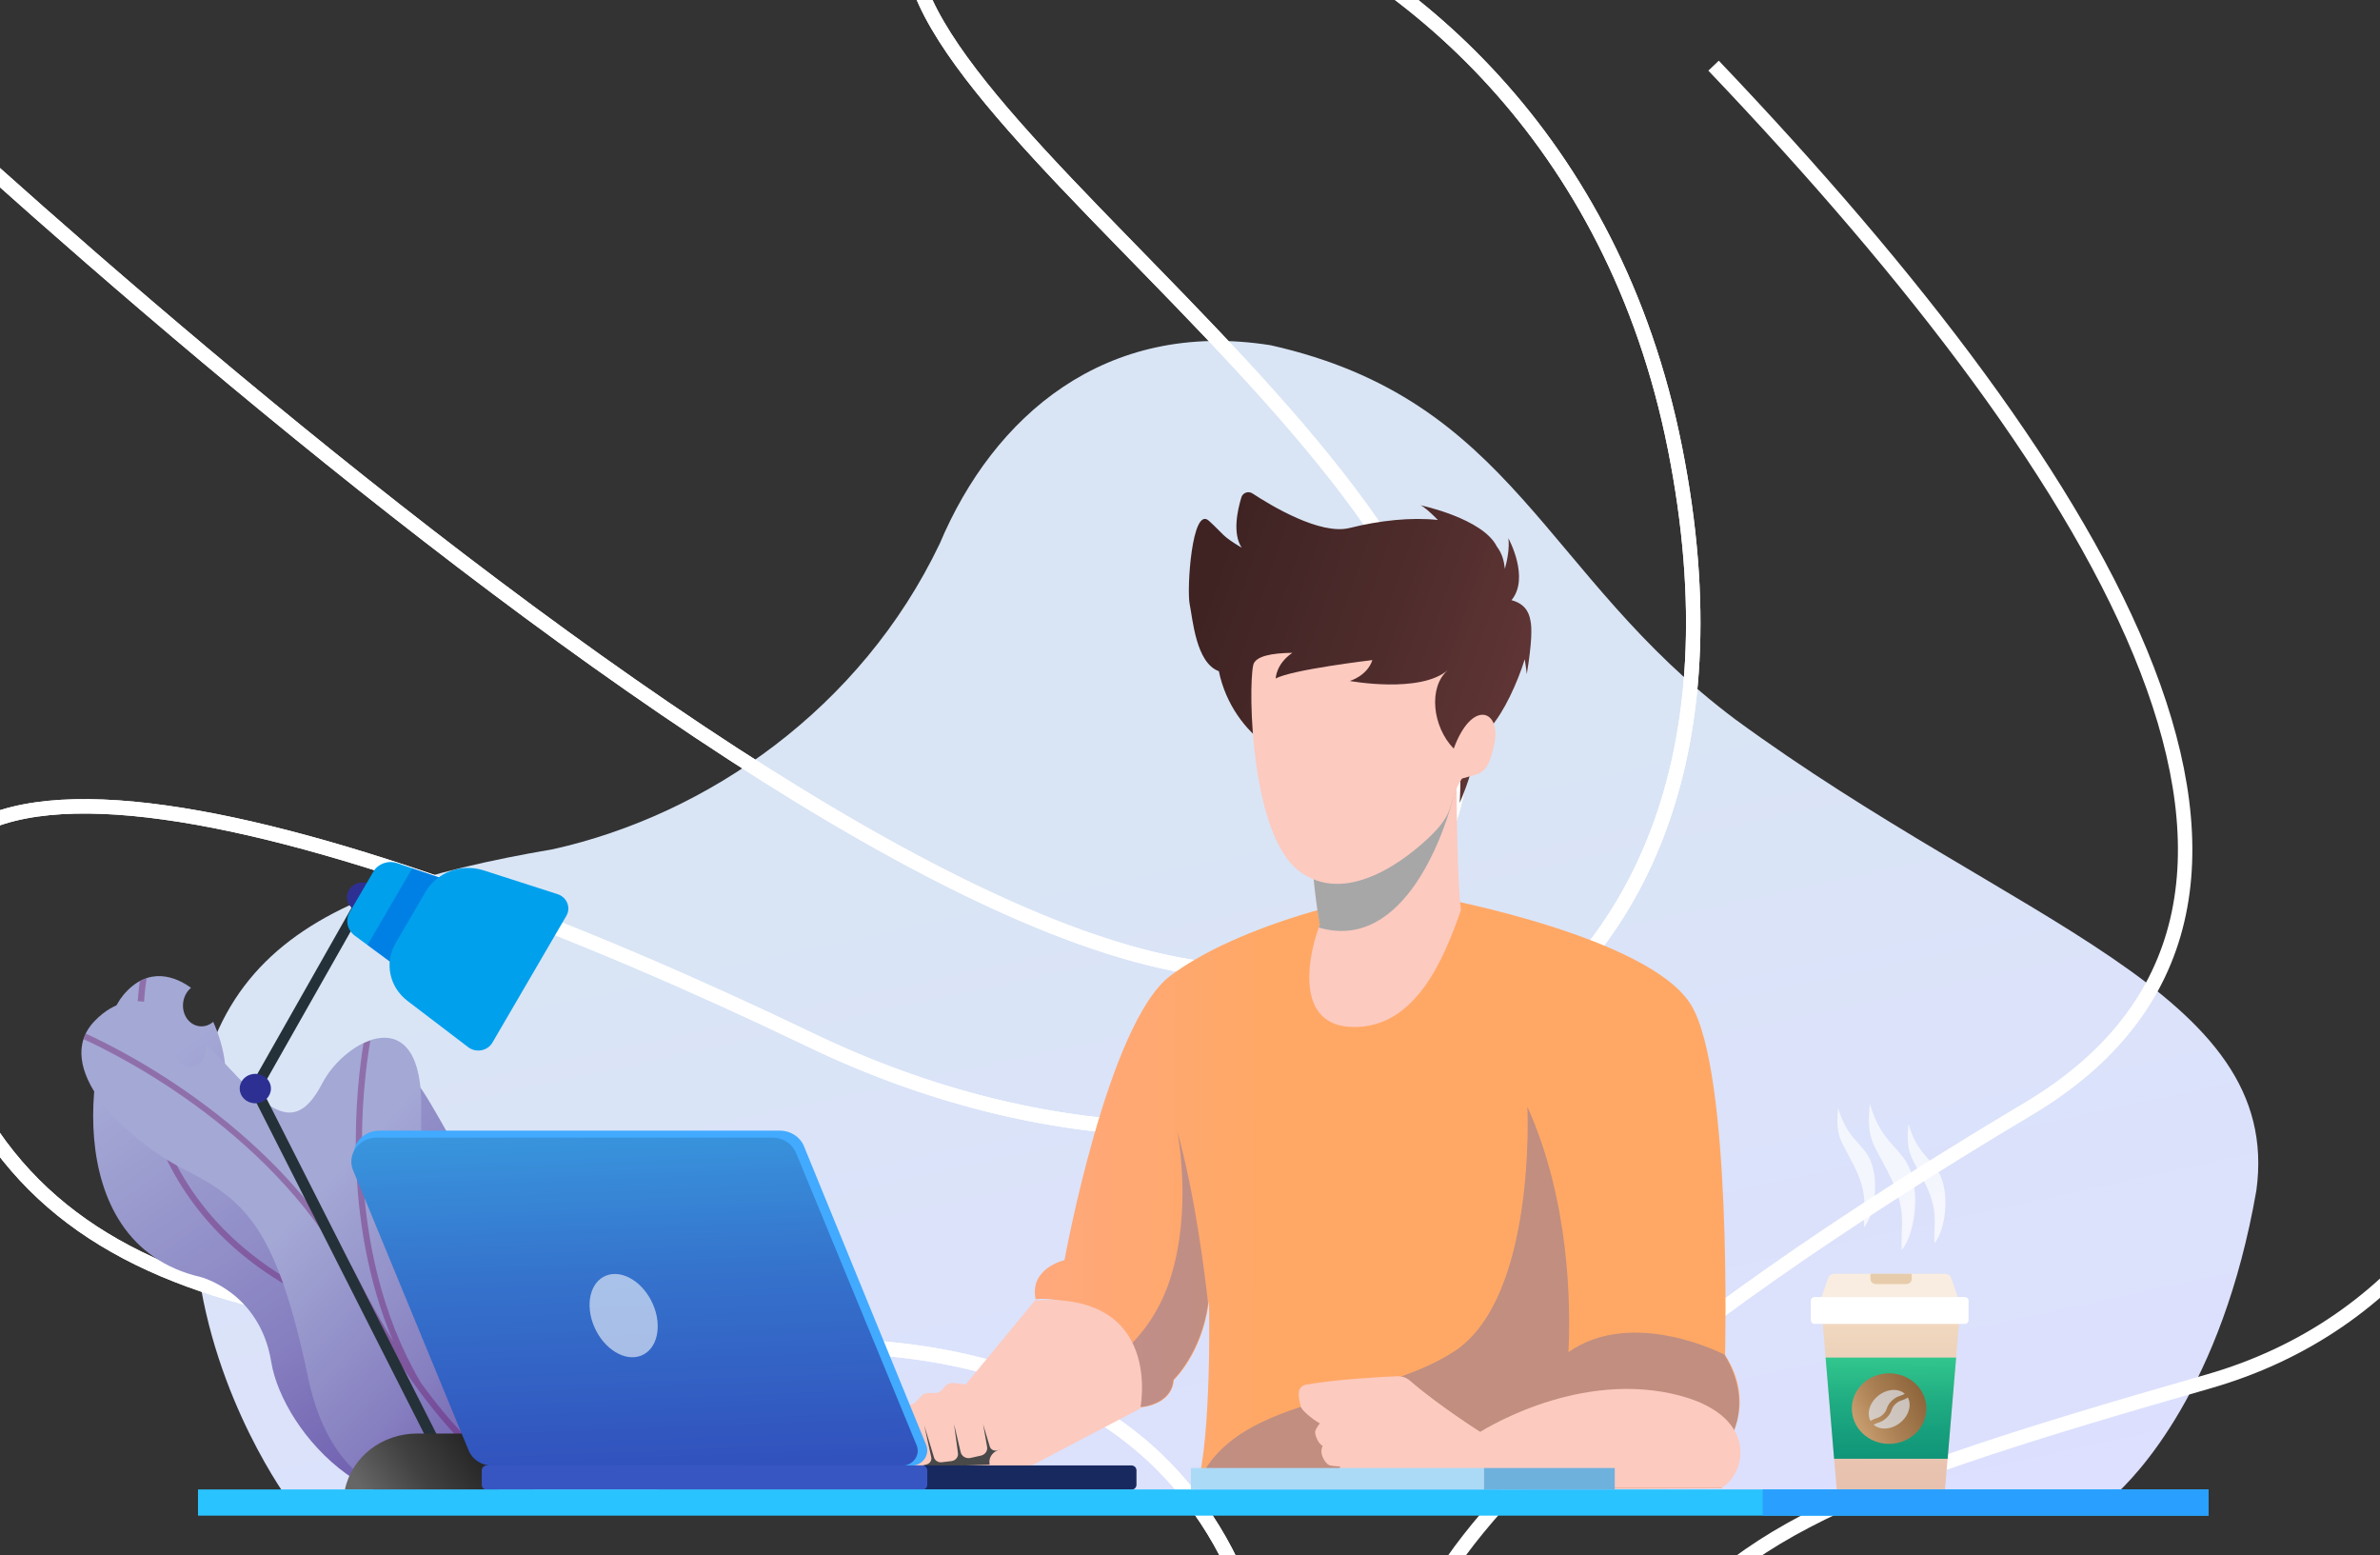<svg fill="none" height="392" viewBox="0 0 600 392" width="600" xmlns="http://www.w3.org/2000/svg" xmlns:xlink="http://www.w3.org/1999/xlink"><rect x="0" y="0" width="600" height="392" fill="#333333" stroke="none"/><linearGradient id="a" gradientUnits="userSpaceOnUse" x1="294.288" x2="344.842" y1="207.401" y2="439.836"><stop offset=".01" stop-color="#d9e5f5"/><stop offset=".41" stop-color="#dbe2fa"/><stop offset="1" stop-color="#dddfff"/></linearGradient><linearGradient id="b"><stop offset="0" stop-color="#6956ab"/><stop offset=".41" stop-color="#867fc0"/><stop offset="1" stop-color="#a4a8d5"/></linearGradient><linearGradient id="c" gradientUnits="userSpaceOnUse" x1="120.657" x2="47.004" xlink:href="#b" y1="369.379" y2="262.71"/><linearGradient id="d" gradientUnits="userSpaceOnUse" x1="125.132" x2="61.288" xlink:href="#b" y1="380.575" y2="320.567"/><linearGradient id="e" gradientUnits="userSpaceOnUse" x1="93.329" x2="121.71" y1="378.316" y2="358.641"><stop offset="0" stop-color="#666"/><stop offset=".41" stop-color="#414141"/><stop offset="1" stop-color="#1c1c1c"/></linearGradient><linearGradient id="f" gradientUnits="userSpaceOnUse" x1="476.854" x2="476.816" y1="329.031" y2="378.622"><stop offset="0" stop-color="#f1dbc1"/><stop offset=".41" stop-color="#eccdb7"/><stop offset="1" stop-color="#e7bfad"/></linearGradient><linearGradient id="g" gradientUnits="userSpaceOnUse" x1="476.673" x2="476.886" y1="341.592" y2="367.565"><stop offset="0" stop-color="#33c88e"/><stop offset=".41" stop-color="#21ae83"/><stop offset="1" stop-color="#0f9478"/></linearGradient><linearGradient id="h" gradientUnits="userSpaceOnUse" x1="468.07" x2="484.946" y1="358.397" y2="349.166"><stop offset=".01" stop-color="#c69c6d"/><stop offset=".41" stop-color="#a97f53"/><stop offset="1" stop-color="#8c6239"/></linearGradient><linearGradient id="i" gradientUnits="userSpaceOnUse" x1="373.039" x2="236.95" y1="278.033" y2="277.279"><stop offset="0" stop-color="#ffa866"/><stop offset=".41" stop-color="#ffa866"/><stop offset="1" stop-color="#ffa886"/></linearGradient><linearGradient id="j" gradientUnits="userSpaceOnUse" x1="382.98" x2="308.57" y1="164.153" y2="138.474"><stop offset="0" stop-color="#5e3434"/><stop offset=".41" stop-color="#4f2c2c"/><stop offset="1" stop-color="#3f2323"/></linearGradient><linearGradient id="k" gradientUnits="userSpaceOnUse" x1="147.492" x2="151.042" y1="283.203" y2="372.844"><stop offset="0" stop-color="#3997de"/><stop offset=".41" stop-color="#3574cd"/><stop offset="1" stop-color="#3150bc"/></linearGradient><clipPath id="l"><path d="m0 0h600v392h-600z"/></clipPath><g clip-path="url(#l)"><path d="m568.842 299.988c-8.662 49.888-30.318 72.185-36.283 77.411-.457 1.863-5.229.674-19.434 1.002-85.498-.001-440.025.035-440.153.035.013.011-19.025-25.352-23.273-60.233-9.118-74.243 25.108-93.094 89.749-104.175 38.932-8.683 77.594-35.459 97.453-76.994 13.548-32.098 41.638-56.628 83.428-50.021 61.543 13.82 68.579 57.935 117.115 94.281 70.805 51.81 138.193 68.631 131.398 118.694z" fill="url(#a)"/><path d="m431.994 16.552c100.951 105.956 164.08 212.411 79.339 262.919-200.095 119.263-152.687 158.973-152.687 158.973s17.369 27.056 48.045-12.144c30.677-39.2 48.952-49.198 149.89-78.073 100.937-28.875 92.817-164.796 92.817-164.796m-328.195 275.465s15.789-118.452-113.685-119.731c-129.473-1.278-203.458-7.243-225.112-88.626-21.654-81.382 105.131-44.549 221.964 11.6 116.833 56.148 249.013 7.148 217.885-149.226-31.128-156.374-209.098-174.909-191.052-117.813 18.045 57.096 198.947 163.617 114.897 239.141-79.375 71.323-400.01-239.141-400.01-239.141" stroke="#fff" stroke-miterlimit="10" stroke-width="3.637"/><path d="m321.203 458.896s15.789-118.452-113.685-119.731c-129.473-1.278-203.458-7.243-225.112-88.626-21.654-81.382 105.131-44.549 221.964 11.6 116.833 56.148 249.013 7.148 217.885-149.226-31.128-156.374-209.098-174.909-191.052-117.813 18.045 57.096 198.947 163.617 114.897 239.141-79.375 71.323-400.01-239.141-400.01-239.141" stroke="#fff" stroke-miterlimit="10" stroke-width="3.637"/><path d="m31.105 250.766c-8.638 10.279-17.533 62.506 19.467 71.095 0 0 14.94 3.746 17.816 21.427 2.876 17.681 28.175 47.086 57.954 30.925 29.779-16.161 17.053-54.899 3.438-66.976-13.614-12.078-11.599-12.365-18.794-24.907-7.194-12.541-7.943-13.339-15.303-10.63-7.361 2.71-1.251 19.778 6.136 29.276 7.387 9.499-.962 15.214-4.052 13.544-3.09-1.669-5.409-15.51-22.087-17.049s-17.96-19.145-18.928-29.109c-.391-4.026-1.647-7.779-3.005-10.825-.885.761-1.992 1.195-3.172 1.14-2.639-.123-4.626-2.637-4.437-5.617.106-1.681.884-3.151 2.015-4.09-1.565-1.151-4.336-2.79-7.583-2.942-2.945-.137-6.281.95-9.464 4.738z" fill="url(#c)"/><path d="m132.385 370.11c-1.545-3.325-3.433-6.471-5.958-9.642-4.4-9.193-5.056-17.764-5.693-26.122-.788-10.319-1.531-20.066-8.935-30.3-11.116-15.362-12.31-27.931-12.168-33.493-.504.08-1.048.212-1.639.386-.12 5.971 1.294 18.508 12.491 33.983 7.161 9.896 7.889 19.444 8.66 29.552.545 7.148 1.102 14.448 3.936 22.172-8.455-8.84-22.62-18.492-48.692-33.197-25.601-14.439-34.25-35.454-36.998-50.54-2.095-11.504-1.18-21.403-.435-26.335-.567.188-1.138.43-1.713.742-.723 5.296-1.423 14.845.566 25.811 2.796 15.417 11.617 36.891 37.757 51.635 29.717 16.761 43.765 27.019 51.404 36.349 1.55 3.233 3.551 6.546 6.165 9.958l.012-.008c.004.008.008.017.012.026.423-.317.835-.639 1.235-.968z" fill="#690058" opacity=".34"/><path d="m23.833 257.361c-10.873 11.302 7.161 29.584 22.731 37.44 15.571 7.856 23.265 15.056 31.125 52.479 7.861 37.423 38.014 32.608 44.781 30.272 6.766-2.336 18.034-21.233 8.06-45.405-9.975-24.173-25.059-23.14-24.344-52.068s-19.234-18.001-24.861-7.179c-5.627 10.822-11.101 9.604-21.44-1.478-3.336-3.575-5.946-6.3-7.957-8.357-.07 1.322-.253 2.573-.643 3.644-.262.719-.751 1.291-1.366 1.67-.895.552-2.053.695-3.15.289-1.852-.685-2.833-2.672-2.19-4.439.484-1.331.248-4.676.091-6.888-.032-.442-.06-.856-.085-1.252-2.408-1.803-7.356-4.708-12.977-3.428-2.514.572-5.161 1.981-7.777 4.7z" fill="url(#d)"/><path d="m91.647 262.928c-1.752 10.575-5.735 44.107 7.462 75.117-2.773-4.491-5.628-9.533-8.511-15.19-19.318-37.902-59.293-57.935-68.931-62.327-.227.458-.428.921-.585 1.393 9.528 4.344 49.038 24.15 68.108 61.569 16.053 31.496 31.187 44.589 38.498 49.491.301-.397.598-.817.891-1.258-2.174-1.469-5.092-3.702-8.554-6.996-3.762-3.579-8.563-8.814-13.916-16.2-20.191-34.272-14.538-76.074-12.741-86.287-.574.189-1.149.421-1.721.688z" fill="#690058" opacity=".34"/><path d="m112.503 366.268-2.517 1.139-47.18-93.08 27.84-49.1 2.459 1.244-27.172 47.923z" fill="#253138"/><path d="m61.072 276.387c1.185 1.72 3.623 2.207 5.444 1.087 1.821-1.12 2.336-3.422 1.15-5.142-1.186-1.72-3.623-2.206-5.444-1.085-1.821 1.119-2.336 3.421-1.15 5.14z" fill="#2d3092"/><path d="m88.117 228.16c1.185 1.72 3.623 2.207 5.443 1.087 1.821-1.12 2.336-3.422 1.15-5.142-1.185-1.72-3.623-2.206-5.444-1.087-1.821 1.12-2.335 3.422-1.149 5.142z" fill="#2d3092"/><path d="m116.697 223.147-13.368 22.929-10.689-7.886-3.199-2.364c-1.908-1.41-2.451-3.919-1.281-5.923l5.968-10.222c1.169-2.003 3.706-2.909 5.986-2.138l3.824 1.293z" fill="#00a0ed"/><path d="m116.697 223.147-13.368 22.928-10.689-7.885 11.297-19.354z" fill="#0000c6" fill-opacity=".2"/><path d="m142.778 230.824-18.65 31.971c-1.217 2.087-4.134 2.629-6.097 1.133l-15.281-11.645c-4.61-3.513-5.887-9.644-3.028-14.545l7.59-13.012c2.859-4.9 9.028-7.157 14.636-5.354l18.585 5.979c2.388.767 3.462 3.386 2.245 5.473z" fill="#00a0ed"/><path d="m134.665 375.46h-47.711c1.701-8.222 9.329-14.155 18.2-14.155h11.312c8.87 0 16.499 5.933 18.199 14.155z" fill="url(#e)"/><path d="m494.133 330.4-3.912 46.458h-27.061l-3.912-46.458z" fill="url(#f)"/><path d="m460.233 342.157 2.148 25.506h28.621l2.147-25.499z" fill="url(#g)"/><path d="m466.848 355.019c0 4.91 4.206 8.889 9.394 8.889 5.189 0 9.395-3.979 9.395-8.889 0-4.909-4.206-8.889-9.395-8.889-5.188 0-9.394 3.98-9.394 8.889z" fill="url(#h)"/><g fill="#e3ebf7" opacity=".66"><path d="m474.681 356.511c.644-.609.801-1.034.983-1.525.204-.552.435-1.177 1.285-1.981.851-.803 1.513-1.021 2.097-1.214.381-.125.725-.239 1.134-.529-.869-.751-2.071-1.072-3.405-.905-1.335.167-2.651.808-3.708 1.806s-1.735 2.241-1.912 3.502c-.129.921.018 1.774.416 2.488.574-.41 1.056-.569 1.495-.714.521-.172.97-.32 1.615-.928z"/><path d="m479.466 352.929c-.521.171-.971.319-1.615.928-.645.609-.801 1.034-.983 1.526-.204.551-.435 1.177-1.286 1.98-.85.803-1.512 1.021-2.096 1.214-.382.126-.725.239-1.135.53.719.62 1.666.948 2.727.948.222 0 .448-.015.679-.044 1.334-.167 2.651-.808 3.707-1.805 1.057-.998 1.736-2.242 1.913-3.503.129-.92-.018-1.775-.417-2.488-.573.41-1.055.569-1.494.714z"/></g><path d="m495.33 333.677h-37.873c-.525 0-.951-.402-.951-.898v-4.976c0-.496.426-.899.951-.899h37.873c.525 0 .951.403.951.899v4.976c0 .496-.426.898-.951.898z" fill="#fff"/><path d="m493.556 326.904h-34.324l1.636-4.782c.221-.646.857-1.083 1.575-1.083h27.902c.718 0 1.354.437 1.575 1.083z" fill="#f8ede0"/><path d="m480.591 323.627h-7.697c-.75 0-1.357-.574-1.357-1.281v-1.307h10.411v1.307c0 .707-.607 1.281-1.357 1.281z" fill="#e7ccac"/><path d="m481.128 283.286c2.266 7.847 6.095 8.823 8.006 12.946 2.505 5.455 1.091 14.226-1.454 17.125-.299-5.271 1.277-7.899-2.648-15.708-3.158-6.343-4.629-6.772-3.904-14.363z" fill="#fff" fill-opacity=".7"/><path d="m463.392 279.234c2.265 7.847 6.094 8.823 8.006 12.946 2.505 5.455 1.091 14.226-1.454 17.125-.3-5.271 1.277-7.899-2.648-15.708-3.158-6.343-4.63-6.772-3.904-14.363z" fill="#fff" fill-opacity=".7"/><path d="m471.384 278.177c2.778 9.626 7.476 10.824 9.82 15.881 3.073 6.692 1.338 17.452-1.784 21.007-.367-6.465 1.567-9.689-3.248-19.269-3.873-7.78-5.679-8.307-4.788-17.619z" fill="#fff" fill-opacity=".7"/><path d="m336.926 228.156s-25.895 5.898-41.777 17.695c-15.882 11.796-26.79 71.76-26.79 71.76s-8.868 1.966-7.285 9.831c0 0 14.82-1.908 22.501 13.093 1.874 3.637 3.31 8.277 4.018 14.176 0 0 7.827-.472 8.326-6.882 0 0 7.036-6.645 8.764-19.208.041-.236.083-.452.104-.688 0 0 .78 34.327-3.133 47.185l109.568.071 22.862-.071s2.157-6.295.948-10.465c0 0 8.041-10.475-.147-23.133 0 0 1.812-71.35-8.596-88.296-10.408-16.948-62.698-26.778-62.698-26.778z" fill="url(#i)"/><path d="m304.556 328.535c-1.728 12.562-8.764 19.208-8.764 19.208-.499 6.409-8.326 6.881-8.326 6.881-.708-5.898-2.144-10.538-4.018-14.175 4.143-3.775 8.847-9.614 11.574-18.166 5.516-17.223 1.998-35.94 1.748-37.276 4.497 16.102 6.953 35.86 7.786 43.528z" fill="#3050bb" fill-opacity=".3"/><path d="m434.759 341.433s-23.032-12.062-39.351-.65c.57-11.742.36-38.101-10.357-61.842 0 0 2.341 48.168-18.475 61.684-20.815 13.517-56.202 10.813-65.049 34.406h132.43c1.316-4.136 1.526-7.685.948-10.465 0 0 8.041-9.383-.146-23.133z" fill="#3050bb" fill-opacity=".3"/><g fill="#fccabf"><path d="m372.524 361.285s23.584-15.582 48.941-10.026c22.6 4.953 18.696 20.39 12.493 23.772h-63.384z"/><path d="m374.14 361.522s-10.439-6.427-18.76-13.587c-.857-.737-1.982-1.119-3.143-1.069-4.322.186-15.328.77-23.031 2.123-1 .176-1.755 1.007-1.787 1.98-.038 1.177.109 2.778.942 4.147 0 0 1.812 2.13 4.383 3.607 0 0-1.09 1.392-1.194 2.088s.686 3.022 1.918 3.629c0 0-.465.653-.307 1.805.158 1.153 1.187 2.87 2.11 3.087s2.64.28 2.64.28-.864 1.349-.86 2.305c.003.957 1.533 2.522 2.59 2.825 1.057.304 8.551-.179 10.006-.572 1.455-.392 4.616-3.59 4.616-3.59s10.958 5.102 20.123 4.748z"/><path d="m327.823 354.221 11.504-.905s-4.345 3.222-6.729 5.32c0 0-4.292-2.535-4.775-4.415z"/><path d="m354.366 370.443-4.032-1.603-5.7 3.48s4.806-2.827 8.989-1.155z"/><path d="m355.329 348s-3.701 10.864.425 16.004c4.126 5.139 18.652 11.357 18.652 11.357s-.12-6.693-.245-13.722c0 0-12.94-8.359-18.832-13.639z"/><path d="m333.519 364.184 9.703-6.499c.277-.186.655-.124.843.139s.115.627-.162.813c-.015.01-.031.019-.046.028l-10.244 5.664c-.043.025-.098.01-.122-.031-.023-.039-.01-.089.028-.114z"/><path d="m337.898 369.413 9.114-6.591c.272-.196.655-.147.855.11.2.258.14.626-.133.823-.015.012-.031.023-.048.033l-9.716 5.727c-.032.018-.071.009-.089-.02-.017-.028-.009-.063.017-.082z"/><path d="m260.948 327.723-34.4 41.707 33.582-.093 27.337-14.345s6.004-29.349-26.519-27.269z"/></g><path d="m252.748 369.019c-.239.028-22.449.818-22.449.818s-1.893-11.694-1.562-11.635c.332.059 17.429-3.287 18.334-3.166s7.445 12.702 7.445 12.702z" fill="#494949"/><path d="m256.169 363.776-4.648 1.771c-1.532.583-2.386 2.133-2.013 3.653.237.967 1.246 1.579 2.276 1.38l4.376-.846 1.639-.239c.794-.116 1.443-.657 1.662-1.387.294-.978.659-2.241.671-2.515.019-.461-3.638-9.424-3.638-9.424z" fill="#fccabf"/><path d="m228.623 354.194 1.057-.227c.526-.114.999-.385 1.348-.773l1.156-1.286c.486-.541 1.204-.846 1.955-.83l1.413.028c.772.016 1.508-.308 1.994-.875l.686-.803c.542-.634 1.394-.958 2.251-.857l2.755.327c.442.052.89-.008 1.299-.174l3.362-1.369s8.532 2.72 8.996 11.6l-.435 4.111c-.102.956-.857 1.736-1.856 1.914l-3.362.604c-.763.137-1.511-.3-1.722-1.006l-1.679-5.608 1.009 5.685c.179 1.009-.5 1.976-1.553 2.213l-2.63.592c-1.118.251-2.237-.41-2.486-1.469l-1.664-7.061.984 7.334c.131.972-.597 1.86-1.627 1.983l-2.476.297c-.868.104-1.686-.405-1.928-1.199l-2.459-8.072 1.758 8.006c.173.786-.321 1.567-1.136 1.795l-2.118.594c-.924.26-1.897-.226-2.192-1.091l-3.041-8.933c-.292-.858-.276-1.783.046-2.631l.501-1.317c.287-.757.964-1.323 1.794-1.502z" fill="#fccabf"/><path d="m368.307 229.352c-4.371 12.561-11.542 29.852-27.352 29.487-13.805-.318-11.641-15.923-8.704-24.462.436-1.269.15-.553.48-1.394-1.465-7.978-1.98-16.192-2.712-24.299 12.384-4.997 24.803-9.817 37.121-15.018.047 1.836.056 1.928.066 3.955.009 2.027-.028-3.775-.004 1.299.025 5.074.2 22.764 1.105 30.432z" fill="#fccabf"/><path d="m332.409 233.76c-.077.469.219-.609.307-.733-1.43-8.076-1.973-16.211-2.697-24.344 12.401-5.024 24.769-9.76 37.149-15.064 0 0 .41.277-.512 6.243-1.966 8.507-12.179 40.434-34.247 33.898z" fill="#a7a7a7"/><path d="m312.964 125.322c-1 3.243-2.3 9.157.077 12.728-5.109-3.05-4.282-3.138-8.257-6.782-4.315-3.955-5.636 17.309-4.861 21.041s1.57 14.779 7.349 16.857c1.749 8.501 6.849 14.956 11.882 18.502 6.884 4.85 19.954 4.948 31.845 4.969 5.089.009 9.961.004 14.041.351.856-.819 1.649-1.516 2.408-2.154-.017 1.303.053 2.523.349 2.806.693.663.194 8.717.194 8.717s3.2-7.261 3.411-10.986c.103-1.813.177-3.105.225-3.958 1.24-1.061 2.522-2.265 3.979-3.912 3.61-4.077 6.953-11.476 8.784-17.341.363 2.165.51 3.758.51 3.758 1.327-8.018 1.308-11.744.935-13.455-.375-2.436-1.711-4.393-4.789-5.195 4.703-5.653-.777-15.598-.777-15.598.293 2.508-.248 5.386-.886 7.692-.221-1.944-.654-3.813-2.04-5.635-3.555-7.097-19.232-10.379-19.232-10.379.944.391 2.604 1.897 4.373 3.701-6.733-.722-14.621.114-22.26 2.026-7.363 1.844-19.708-5.578-24.483-8.715-.277-.182-.583-.278-.89-.298-.815-.053-1.631.431-1.887 1.26z" fill="url(#j)"/><path d="m366.483 188.68c-5.383-5.513-6.476-15.511-1.47-19.793-7.009 5.996-24.726 2.742-24.726 2.742s4.387-1.26 5.689-5.263c0 0-20.406 2.403-24.369 4.654 0 0 .049-3.672 4.205-6.484-5.146.055-9.384.817-9.876 3.107-1.318 6.133-.567 42.449 11.386 51.759 11.954 9.31 27.546-2.964 33.746-9.122 6.2-6.159 3.946-8.685 7.512-14.061 4.723-1.414 6.487-.66 8.177-8.918 1.689-8.258-5.627-11.249-10.274 1.379z" fill="#fccabf"/><path d="m285.201 369.337h-119.156c-.72 0-1.303.552-1.303 1.232v3.671c0 .68.583 1.231 1.303 1.231h119.156c.72 0 1.303-.551 1.303-1.231v-3.671c0-.68-.583-1.232-1.303-1.232z" fill="#182960"/><path d="m196.632 284.967h-101.006c-4.571 0-7.713 4.377-6.053 8.432l29.503 72.087c.972 2.375 3.375 3.94 6.053 3.94h104.571c2.857 0 4.82-2.735 3.783-5.269l-30.798-75.25c-.972-2.375-3.375-3.94-6.053-3.94z" fill="#42aaff"/><path d="m94.99 286.715c-4.513 0-7.614 4.285-5.976 8.257l29.126 70.592c.959 2.326 3.332 3.858 5.975 3.858h103.233c2.82 0 4.758-2.679 3.734-5.161l-30.403-73.688c-.96-2.326-3.332-3.858-5.976-3.858z" fill="url(#k)"/><path d="m164.608 328.719c2.424 5.575 1.081 11.377-2.998 12.96-4.08 1.582-9.352-1.655-11.776-7.23s-1.082-11.378 2.997-12.96c4.08-1.583 9.353 1.654 11.777 7.23z" fill="#e3ebf7" opacity=".66"/><path d="m232.466 369.337h-109.715c-.716 0-1.297.549-1.297 1.225v3.684c0 .676.581 1.225 1.297 1.225h109.715c.716 0 1.297-.549 1.297-1.225v-3.684c0-.676-.581-1.225-1.297-1.225z" fill="#3756c2"/><path d="m556.782 381.999h-506.866v-6.6h506.866zm0 0h-112.406v-6.6h112.406z" fill="#29c3ff"/><path d="m556.783 381.999h-112.406v-6.6h112.406z" fill="#299fff"/><path d="m407.081 369.993h-106.854v5.406h106.854zm-32.958 0h32.959v5.406h-32.959z" fill="#abdaf7"/><path d="m374.123 369.993h32.959v5.406h-32.959z" fill="#6fb1dd"/></g></svg>